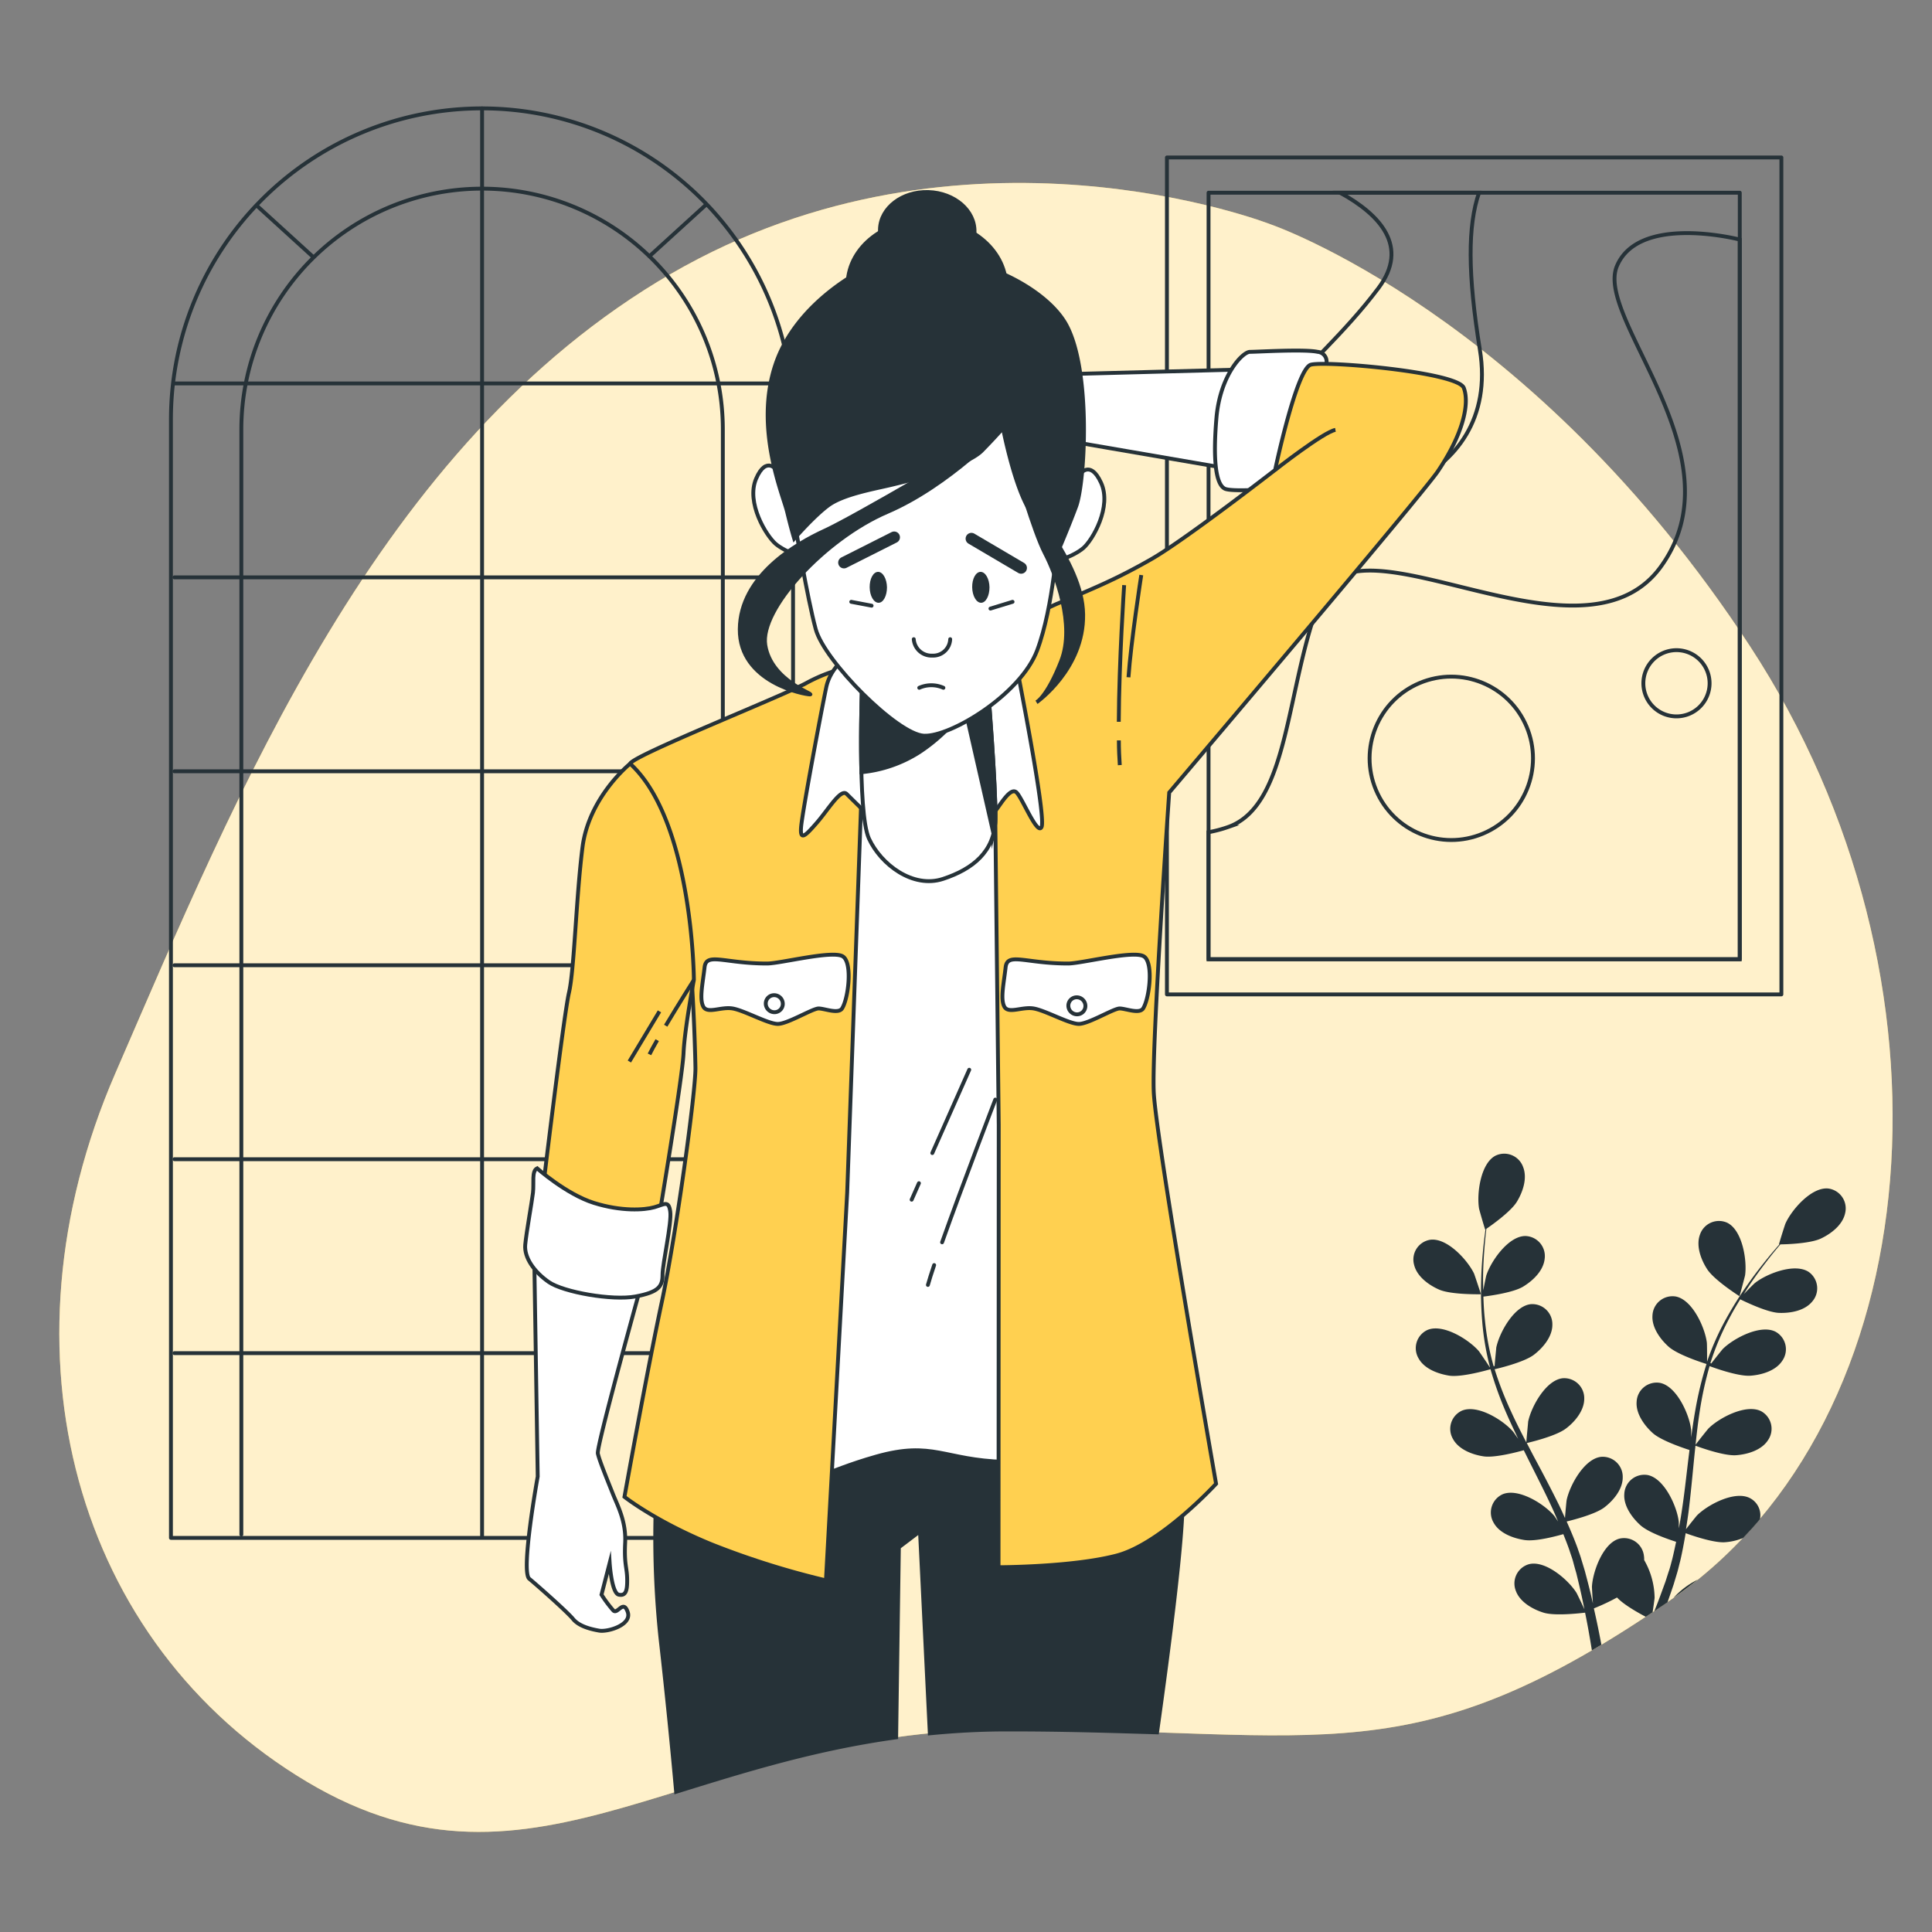 <svg xmlns="http://www.w3.org/2000/svg" viewBox="0 0 500 500"><rect x="0" y="0" width="500" height="500" fill="#808080" stroke="none"/><g id="freepik--background-simple--inject-49"><path d="M328.83,58.06S249.49,26.89,173.61,70.88,61.28,205.38,29.83,277.82,19.63,425.43,79.41,461.1s98.47-13.38,181-13.52,105.06,12.73,172.29-33.76,76.55-160.45,20.22-246.54S328.83,58.06,328.83,58.06Z" style="fill:#ffd050"></path><path d="M328.83,58.06S249.49,26.89,173.61,70.88,61.28,205.38,29.83,277.82,19.63,425.43,79.41,461.1s98.47-13.38,181-13.52,105.06,12.73,172.29-33.76,76.55-160.45,20.22-246.54S328.83,58.06,328.83,58.06Z" style="fill:#fff;opacity:0.7"></path></g><g id="freepik--Window--inject-49"><path d="M124.76,28.05h0a80.48,80.48,0,0,1,80.48,80.48V398a0,0,0,0,1,0,0h-161a0,0,0,0,1,0,0V108.53a80.48,80.48,0,0,1,80.48-80.48Z" style="fill:none;stroke:#263238;stroke-linecap:round;stroke-linejoin:round"></path><path d="M62.46,397.13v-286a62.31,62.31,0,0,1,62.3-62.31h0a62.31,62.31,0,0,1,62.31,62.31v286" style="fill:none;stroke:#263238;stroke-linecap:round;stroke-linejoin:round"></path><line x1="124.76" y1="28.05" x2="124.76" y2="397.57" style="fill:none;stroke:#263238;stroke-linecap:round;stroke-linejoin:round"></line><line x1="45.15" y1="99.23" x2="204.16" y2="99.23" style="fill:none;stroke:#263238;stroke-linecap:round;stroke-linejoin:round"></line><line x1="45.15" y1="149.42" x2="204.16" y2="149.42" style="fill:none;stroke:#263238;stroke-linecap:round;stroke-linejoin:round"></line><line x1="45.15" y1="199.61" x2="204.16" y2="199.61" style="fill:none;stroke:#263238;stroke-linecap:round;stroke-linejoin:round"></line><line x1="45.15" y1="249.81" x2="204.16" y2="249.81" style="fill:none;stroke:#263238;stroke-linecap:round;stroke-linejoin:round"></line><line x1="45.15" y1="300" x2="204.16" y2="300" style="fill:none;stroke:#263238;stroke-linecap:round;stroke-linejoin:round"></line><line x1="45.15" y1="350.19" x2="204.16" y2="350.19" style="fill:none;stroke:#263238;stroke-linecap:round;stroke-linejoin:round"></line><line x1="66.41" y1="53.17" x2="80.83" y2="66.3" style="fill:none;stroke:#263238;stroke-linecap:round;stroke-linejoin:round"></line><line x1="182.51" y1="53.17" x2="168.09" y2="66.3" style="fill:none;stroke:#263238;stroke-linecap:round;stroke-linejoin:round"></line></g><g id="freepik--Picture--inject-49"><rect x="302" y="40.75" width="159.02" height="216.6" style="fill:none;stroke:#263238;stroke-linecap:round;stroke-linejoin:round"></rect><rect x="312.77" y="49.87" width="137.48" height="198.35" style="fill:none;stroke:#263238;stroke-linecap:round;stroke-linejoin:round"></rect><path d="M450.25,62c-2.25-.56-26.36-6.17-31.81,6.9-5.71,13.71,32,49.13,11.43,77.7s-78.85-14.85-88,8-8,53.7-24,59.42a34.22,34.22,0,0,1-5.12,1.36v32.9H450.25Z" style="fill:none;stroke:#263238;stroke-miterlimit:10"></path><path d="M346.81,49.87c10.35,5.7,18,13.93,9.93,24.69-17.14,22.86-42.28,36.57-26.28,49.14S388.73,126,383,90.56c-3.16-19.59-3.17-32.18-.23-40.69Z" style="fill:none;stroke:#263238;stroke-miterlimit:10"></path><circle cx="375.59" cy="196.26" r="21.14" transform="translate(-46.71 160.95) rotate(-22.81)" style="fill:none;stroke:#263238;stroke-miterlimit:10"></circle><path d="M442.44,176.83a8.57,8.57,0,1,1-8.57-8.57A8.57,8.57,0,0,1,442.44,176.83Z" style="fill:none;stroke:#263238;stroke-miterlimit:10"></path><path d="M359,106.56a6.86,6.86,0,1,1-6.85-6.86A6.85,6.85,0,0,1,359,106.56Z" style="fill:none;stroke:#263238;stroke-miterlimit:10"></path></g><g id="freepik--Plants--inject-49"><path d="M433.11,413.52q3.22-2.26,6.28-4.72A20.88,20.88,0,0,0,433.11,413.52Z" style="fill:#263238"></path><path d="M452.86,387.7c-3.9-2-10.87,1.7-13.64,4.45-.18.18-1.94,2.38-2.89,3.61.23-1.48.47-3,.66-4.46.54-4.34.95-8.75,1.38-13.15.13-1.35.27-2.69.42-4,.56.21,7.22,2.69,10.5,2.46,2.91-.21,6.57-1.28,8.25-3.87a5.18,5.18,0,0,0-1.74-7.51c-3.89-2-10.87,1.69-13.64,4.45-.21.21-2.74,3.38-3.35,4.22.31-3,.65-5.9,1.1-8.79a91,91,0,0,1,2.53-11.56c.26.1,7.2,2.72,10.56,2.48,2.91-.2,6.57-1.27,8.25-3.86a5.18,5.18,0,0,0-1.74-7.52c-3.89-2-10.86,1.7-13.64,4.45-.18.18-2.11,2.6-3,3.77l-.22-.12a68,68,0,0,1,4.59-11c1-1.95,2.06-3.76,3.13-5.49,1.25.62,7,3.39,10,3.51s6.67-.54,8.63-2.93a5.19,5.19,0,0,0-.9-7.66c-3.65-2.42-11,.49-14,2.92-.17.14-1.71,1.67-2.81,2.81.49-.78,1-1.59,1.48-2.32,1.83-2.76,3.68-5.17,5.33-7.3.95-1.2,1.83-2.26,2.67-3.25,1.54,0,7.73-.22,10.44-1.49s5.67-3.56,6.31-6.58a5.19,5.19,0,0,0-4.34-6.38c-4.35-.47-9.52,5.5-11.11,9.07-.14.31-1.74,5.38-1.66,5.38h.1c-.83.94-1.7,1.95-2.63,3.07-1.7,2.1-3.61,4.47-5.51,7.2a95.52,95.52,0,0,0-5.71,9.1,67.5,67.5,0,0,0-4.87,11,.57.57,0,0,0,0,.14c0-1.29,0-4.87-.07-5.15-.5-3.88-3.75-11.07-8.06-11.87a5.19,5.19,0,0,0-6,4.87c-.25,3.09,2,6.17,4.16,8.11,2.46,2.2,9.28,4.32,9.82,4.49a93.38,93.38,0,0,0-2.88,11.89c-.42,2.35-.77,4.72-1.08,7.1,0-1.11,0-2.1-.06-2.24-.51-3.88-3.76-11.07-8.06-11.87a5.19,5.19,0,0,0-6,4.88c-.25,3.08,2,6.16,4.16,8.11s8,3.9,9.52,4.39c-.11.91-.23,1.83-.34,2.74-.53,4.4-1,8.78-1.66,13.07-.22,1.51-.49,3-.76,4.47,0-1,0-1.81-.05-1.94-.5-3.88-3.75-11.07-8.06-11.87a5.19,5.19,0,0,0-6,4.88c-.25,3.08,2,6.16,4.16,8.11s7.43,3.71,9.25,4.3c-.32,1.51-.64,3-1,4.47-.28,1-.49,1.95-.82,2.92s-.62,1.93-.93,2.88c-.66,1.8-1.33,3.67-2,5.42-.3.78-.6,1.52-.9,2.27l3.42-2.32c.54-1.53,1.07-3.07,1.62-4.71.29-1,.58-1.92.87-2.9s.51-2,.78-3c.56-2.37,1-4.8,1.43-7.26,1.58.58,7.23,2.54,10.15,2.34a15,15,0,0,0,4.71-1.1c1.5-1.59,3-3.21,4.37-4.88A5,5,0,0,0,452.86,387.7Z" style="fill:#263238"></path><path d="M428.21,413.52a20.07,20.07,0,0,0-2.7-9.78,6.29,6.29,0,0,0-.07-1.15,5.18,5.18,0,0,0-6.34-4.39c-4.23,1.12-6.91,8.55-7.11,12.45,0,.23.14,2.75.26,4.33-.22-.92-.41-1.81-.64-2.76-.45-1.87-.94-3.73-1.47-5.72l-.88-2.9c-.27-1-.68-2-1-3-.84-2.29-1.8-4.56-2.81-6.84,1.63-.39,7.43-1.87,9.76-3.65s4.77-4.69,4.75-7.78a5.18,5.18,0,0,0-5.6-5.3c-4.35.47-8.13,7.4-8.92,11.23-.05.24-.31,3.05-.42,4.6-.62-1.36-1.23-2.73-1.91-4.08-1.94-3.92-4-7.83-6.1-11.73-.64-1.2-1.25-2.4-1.88-3.59.59-.14,7.51-1.75,10.12-3.75C407.55,368,410,365.07,410,362a5.18,5.18,0,0,0-5.59-5.31c-4.36.48-8.14,7.41-8.93,11.24,0,.29-.42,4.33-.46,5.37-1.37-2.64-2.72-5.29-3.93-7.94a90.58,90.58,0,0,1-4.28-11c.28-.06,7.51-1.71,10.18-3.76,2.32-1.77,4.78-4.68,4.76-7.77a5.19,5.19,0,0,0-5.6-5.31c-4.35.48-8.13,7.41-8.92,11.24,0,.25-.33,3.33-.43,4.8l-.25,0a65.94,65.94,0,0,1-2.23-11.69c-.24-2.18-.36-4.27-.42-6.31,1.38-.17,7.68-1,10.28-2.58s5.26-4.14,5.58-7.21a5.19,5.19,0,0,0-5-5.89c-4.38,0-8.89,6.47-10.1,10.19-.07.2-.5,2.33-.8,3.89,0-.92-.05-1.87-.05-2.75,0-3.31.22-6.35.43-9,.13-1.52.28-2.9.43-4.19,1.26-.87,6.33-4.44,7.89-7s2.76-6.09,1.62-9a5.19,5.19,0,0,0-7.13-2.94c-3.89,2-4.91,9.85-4.27,13.7.06.34,1.53,5.45,1.59,5.4l.08-.05c-.17,1.24-.34,2.56-.5,4-.26,2.69-.54,5.72-.62,9.05a94,94,0,0,0,.26,10.73,67.6,67.6,0,0,0,2,11.85c0,.05,0,.09,0,.14-.69-1.08-2.71-4.05-2.89-4.26-2.56-2.95-9.24-7.16-13.27-5.45a5.18,5.18,0,0,0-2.3,7.36c1.49,2.71,5,4,7.94,4.47,3.26.48,10.12-1.51,10.67-1.67a90.5,90.5,0,0,0,4.16,11.51c.94,2.18,2,4.35,3,6.51-.63-.91-1.2-1.73-1.29-1.83-2.56-3-9.24-7.17-13.27-5.46a5.18,5.18,0,0,0-2.29,7.36c1.49,2.71,5.05,4.05,7.94,4.47s8.81-1.15,10.36-1.59c.42.83.82,1.66,1.23,2.48,2,4,4,7.9,5.83,11.82.65,1.38,1.24,2.76,1.83,4.15-.55-.81-1-1.5-1.11-1.59-2.56-3-9.24-7.17-13.27-5.46a5.19,5.19,0,0,0-2.3,7.37c1.49,2.7,5,4,7.94,4.46s8.24-1,10.09-1.51c.57,1.44,1.14,2.87,1.62,4.29.31,1,.67,1.89.93,2.89s.54,2,.81,2.91c.45,1.87.92,3.8,1.32,5.63.28,1.28.52,2.5.78,3.73-.64-1.39-1.93-4.07-2.06-4.28-2.08-3.31-8-8.48-12.29-7.4a5.18,5.18,0,0,0-3.39,6.93c1.07,2.9,4.39,4.76,7.18,5.62,3.07.94,9.88.08,10.73,0,.41,2,.79,4,1.11,5.89.24,1.34.45,2.62.65,3.87l2.46-1.46c-.18-.94-.36-1.9-.56-2.89-.4-2.06-.88-4.27-1.39-6.52a55.44,55.44,0,0,0,6-2.82c1.7,1.85,5.42,3.93,7.44,5l1.76-1.18C427.94,415.66,428.2,413.73,428.21,413.52Z" style="fill:#263238"></path><path d="M372.45,333.75c3.14,1.37,10.83,1.2,10.83,1.2s-1.65-5-1.79-5.34c-1.69-3.53-7-9.35-11.36-8.76a5.17,5.17,0,0,0-4.16,6.49C366.69,330.35,369.77,332.58,372.45,333.75Z" style="fill:#263238"></path><path d="M439.94,319.54c-1.06,2.91.28,6.47,1.87,8.92,1.86,2.88,8.37,7,8.38,7s1.39-5.11,1.44-5.44c.54-3.87-.7-11.67-4.64-13.58A5.19,5.19,0,0,0,439.94,319.54Z" style="fill:#263238"></path></g><g id="freepik--Character--inject-49"><path d="M325.07,95.53l-48.79,1.29-1,17.11L322.14,122s.12-16,4.43-26.09" style="fill:#fff;stroke:#263238;stroke-miterlimit:10"></path><path d="M343,94.78A2.5,2.5,0,0,0,341,91.06c-3.37-.75-15.65,0-17.52,0s-7.73,6-8.67,17.14-.1,17.14,2.15,18.26,17.51-.37,17.51-.37,3.14-13.79,6-20.13A24.2,24.2,0,0,0,343,94.78Z" style="fill:#fff;stroke:#263238;stroke-miterlimit:10"></path><path d="M299.45,448.34c3.14-22.29,6.76-50.38,6.6-60.36-.28-17.47-.78-20.23-.78-20.23H172.38L171.05,371a247.51,247.51,0,0,0-.07,53.34c1.68,14.72,3.08,29.06,4,39.37,16.95-5.24,35.38-11.1,56.95-14.09l.7-49.19,5.46-4.14,2.54,52.3c6.3-.61,12.86-1,19.73-1C275.13,447.56,288,448,299.45,448.34Z" style="fill:#263238;stroke:#263238;stroke-miterlimit:10"></path><path d="M204.6,194.86h73.11l8.36,180.25s-10.52,3.68-26.16,3.22-18.48-5.52-33.12-1.38-15.52,7.36-26.13,5.06L190,379.71Z" style="fill:#fff;stroke:#263238;stroke-miterlimit:10"></path><path d="M241.76,327.4c-.71,2.13-1.28,3.89-1.62,5.14" style="fill:none;stroke:#263238;stroke-linecap:round;stroke-miterlimit:10"></path><path d="M257.58,284.57s-8.51,22.12-13.77,36.94" style="fill:none;stroke:#263238;stroke-linecap:round;stroke-miterlimit:10"></path><line x1="237.82" y1="306.21" x2="235.93" y2="310.48" style="fill:none;stroke:#263238;stroke-linecap:round;stroke-miterlimit:10"></line><line x1="250.84" y1="276.85" x2="241.28" y2="298.41" style="fill:none;stroke:#263238;stroke-linecap:round;stroke-miterlimit:10"></line><path d="M257.56,209.94l.91,81.24-.05,114.41s19,0,30.51-3S314.72,384,314.72,384s-15.57-89.07-16.13-101.37,4-77.52,4-77.52,65.33-76.94,69.5-83.1c6.55-9.69,8.29-17.52,6.74-21.62s-35.89-7.08-39.6-6S330,121.62,330,121.62s-23.56,18.26-32.06,23.1-13.68,7.08-24.41,11.55a73.91,73.91,0,0,0-19.19,12.3Z" style="fill:#ffd050;stroke:#263238;stroke-miterlimit:10"></path><path d="M289.56,191.61c0,2.34.11,4.51.24,6.4" style="fill:none;stroke:#263238;stroke-miterlimit:10"></path><path d="M290.93,151.43s-1.32,19.72-1.39,35.37" style="fill:none;stroke:#263238;stroke-miterlimit:10"></path><path d="M295.36,148.82s-2.71,17.52-3.31,26.46" style="fill:none;stroke:#263238;stroke-miterlimit:10"></path><path d="M330,121.62s12.58-9.86,15.61-10.37" style="fill:none;stroke:#263238;stroke-miterlimit:10"></path><path d="M222.87,207.7l-3.62,101L213.75,409a213.06,213.06,0,0,1-29.59-9.32c-14.63-6-22.55-12.3-22.55-12.3s5.82-32.42,9.64-50.31,8.82-54.78,8.73-60.74-.88-31.68-3.33-45.47-13.54-31.31-13.57-33.17,38.49-17.14,45.51-20.87a41.4,41.4,0,0,1,12.6-4.47l1.88.74Z" style="fill:#ffd050;stroke:#263238;stroke-miterlimit:10"></path><path d="M222.24,167.83s-7,3.35-8.41,10.06-6.2,32.42-6.51,36.15,1.15,2.24,4.08-1.12,6.19-8.94,7.71-7.45l7.19,7.08h27.58a8.82,8.82,0,0,0,3.68-2.61c1.46-1.86,4-6.34,5.52-4.85s5.39,11.19,6.47,8.95-4.19-29.81-5.82-38.39S247.49,161.86,222.24,167.83Z" style="fill:#fff;stroke:#263238;stroke-miterlimit:10"></path><path d="M223.12,176.4s-1.33,33.91,1.76,40.62,11.39,13,19.17,10.44,13.31-7.09,13.55-15.28S255.54,176,255.54,176Z" style="fill:#fff;stroke:#263238;stroke-miterlimit:10"></path><path d="M257.6,212.18c.24-8.2-2.06-36.15-2.06-36.15l-32.42.37s-.48,12.23-.19,23.45a33.89,33.89,0,0,0,15-5.18,45.34,45.34,0,0,0,11.82-11.34l7.36,32.39A16.33,16.33,0,0,0,257.6,212.18Z" style="fill:#263238;stroke:#263238;stroke-miterlimit:10"></path><path d="M201.16,121.82s-2.82-4.13-5.48,2.07,2.64,14.82,5.09,16.89,9,4.82,9,1.72-2.68-16.54-4.82-21.36S201.16,121.82,201.16,121.82Z" style="fill:#fff;stroke:#263238;stroke-miterlimit:10"></path><path d="M279.4,122.86s2.69-4.14,5.55,2.07-2.18,14.81-4.56,16.88-8.88,4.83-8.93,1.72,2.15-16.54,4.14-21.36S279.4,122.86,279.4,122.86Z" style="fill:#fff;stroke:#263238;stroke-miterlimit:10"></path><path d="M205.87,136.3s3,18.26,5.24,26.53,21.11,27.23,28,27.57,25-10.68,29.29-22.05,5.39-29.64,5.38-30.67,2.34-25.85-4.34-34.81-34.58-7.58-48.25-.34S200.11,120.79,205.87,136.3Z" style="fill:#fff;stroke:#263238;stroke-miterlimit:10"></path><path d="M229.55,152c0,2.19-.94,4-2.18,4s-2.27-1.77-2.3-4,.94-4,2.18-4S229.51,149.79,229.55,152Z" style="fill:#263238"></path><path d="M256.08,152c0,2.19-.94,4-2.17,4s-2.27-1.77-2.31-4,.94-4,2.18-4S256.05,149.79,256.08,152Z" style="fill:#263238"></path><line x1="231.41" y1="139.05" x2="218.42" y2="145.6" style="fill:none;stroke:#263238;stroke-linecap:round;stroke-miterlimit:10;stroke-width:3px"></line><line x1="251.4" y1="139.4" x2="264.27" y2="146.98" style="fill:none;stroke:#263238;stroke-linecap:round;stroke-miterlimit:10;stroke-width:3px"></line><path d="M245.91,165.42a4.42,4.42,0,0,1-4.65,4.25,4.59,4.59,0,0,1-4.78-4.25" style="fill:none;stroke:#263238;stroke-linecap:round;stroke-miterlimit:10"></path><path d="M237.9,178a7.72,7.72,0,0,1,6.25,0" style="fill:none;stroke:#263238;stroke-linecap:round;stroke-miterlimit:10"></path><line x1="220.3" y1="155.75" x2="225.57" y2="156.75" style="fill:none;stroke:#263238;stroke-linecap:round;stroke-miterlimit:10"></line><line x1="262.05" y1="155.75" x2="256.33" y2="157.5" style="fill:none;stroke:#263238;stroke-linecap:round;stroke-miterlimit:10"></line><path d="M224.11,69.44s-17.79,8.28-23.39,24.82,1.92,33.77,3,38.25,1.83,6.89,1.83,6.89,5.08-5.86,8.83-8.62,11.3-4.13,15.77-5.17,19.91-4.82,24-9,5.42-5.86,5.42-5.86,3.38,17.57,7.94,22.74a25.66,25.66,0,0,1,5.68,10.68s3-6.89,5.31-13.09,3.93-34.81-2.47-46.87S242.58,60.49,224.11,69.44Z" style="fill:#263238;stroke:#263238;stroke-miterlimit:10"></path><path d="M259.57,110.8s-13.9,14.81-30,21.71-33,25.15-31.51,34.46,12.95,12.75,11.57,12.75-18.31-3.1-18.18-16.89,14.47-22.05,22-25.5S252.75,115.28,259.57,110.8Z" style="fill:#263238;stroke:#263238;stroke-miterlimit:10"></path><path d="M262.83,121.14s4.74,16.54,7.59,22,7.87,18.61,4.23,27.91-6.38,10.68-6.38,10.68,12.27-8.61,12.05-22.74S265.05,130.78,262.83,121.14Z" style="fill:#263238;stroke:#263238;stroke-miterlimit:10"></path><ellipse cx="239.86" cy="73.99" rx="17.05" ry="20.51" transform="translate(157.43 311.08) rotate(-87.97)" style="fill:#263238;stroke:#263238;stroke-miterlimit:10"></ellipse><ellipse cx="239.98" cy="59.68" rx="9.99" ry="12.24" transform="translate(172.74 297.66) rotate(-88.19)" style="fill:#263238;stroke:#263238;stroke-miterlimit:10"></ellipse><path d="M138.27,325.84l.89,56.28s-4.45,24.59-2.19,26.46,9.83,8.57,11.35,10.43,4.51,2.61,6.75,3,8.55-1.49,7.38-4.84-2.6.74-3.73-.38a32.87,32.87,0,0,1-3.05-4.09l2.11-8.2s.49,7.82,2.36,8.2,2.22-1.12,2.17-4.1-.8-3.73-.52-9.32-2-9.69-3.18-12.67-3.49-8.57-3.89-10.44,11.94-46.21,11.94-46.21S158.55,335.16,138.27,325.84Z" style="fill:#fff;stroke:#263238;stroke-miterlimit:10"></path><path d="M163.08,197.64s-10.67,8.57-12.33,21.62-2.11,31.67-3.5,37.64-7,52.92-7,52.92,5.3,5.21,9.8,7.45,14.54.37,16,0a31.7,31.7,0,0,0,4.44-1.86s6.13-36.53,6.41-42.86,2.68-19,2.68-19S179.34,212.55,163.08,197.64Z" style="fill:#ffd050;stroke:#263238;stroke-miterlimit:10"></path><path d="M170.08,269.19c-.82,1.44-1.53,2.71-2,3.68" style="fill:none;stroke:#263238;stroke-miterlimit:10"></path><path d="M179.62,253.54s-3.93,6.21-7.34,11.91" style="fill:none;stroke:#263238;stroke-miterlimit:10"></path><line x1="170.67" y1="261.74" x2="162.88" y2="274.72" style="fill:none;stroke:#263238;stroke-miterlimit:10"></line><path d="M139,302.36s7.56,6.71,14.68,8.95,13.07,1.86,15.67,1.12,3.69-1.87,4.11,1.11-2,13.42-2,16.4-1,4.47-7,5.59-18.65-1.12-22.42-3.73-6.43-6.33-6.11-9.69,1.69-10.8,2-13.41S137.54,303.11,139,302.36Z" style="fill:#fff;stroke:#263238;stroke-miterlimit:10"></path><path d="M218.4,247.73a2,2,0,0,0-.29-.22c-2.64-1.65-16.17,1.85-19.6,1.85-11.13,0-15.73-3-16.17,1s-1.39,8.1-.34,10.12,4.55,0,7.59.51,9.17,4,11.7,4,9-4,10.56-4,5.08,1.51,6.08,0C219.5,258.52,220.6,249.84,218.4,247.73Z" style="fill:#fff;stroke:#263238;stroke-miterlimit:10"></path><path d="M202.59,259.75a2.16,2.16,0,0,1-2.17,2.21,2.25,2.25,0,0,1-2.24-2.21,2.16,2.16,0,0,1,2.17-2.2A2.25,2.25,0,0,1,202.59,259.75Z" style="fill:none;stroke:#263238;stroke-linecap:round;stroke-miterlimit:10"></path><path d="M296.31,247.73a2,2,0,0,0-.29-.22c-2.65-1.65-16.17,1.85-19.6,1.85-11.13,0-15.73-3-16.17,1s-1.39,8.1-.35,10.12,4.56,0,7.6.51,9.17,4,11.7,4,9-4,10.56-4,5.08,1.51,6.08,0C297.4,258.52,298.51,249.84,296.31,247.73Z" style="fill:#fff;stroke:#263238;stroke-miterlimit:10"></path><path d="M280.9,260.31a2.16,2.16,0,0,1-2.17,2.2,2.25,2.25,0,0,1-2.24-2.2,2.16,2.16,0,0,1,2.17-2.21A2.25,2.25,0,0,1,280.9,260.31Z" style="fill:none;stroke:#263238;stroke-linecap:round;stroke-miterlimit:10"></path></g></svg>